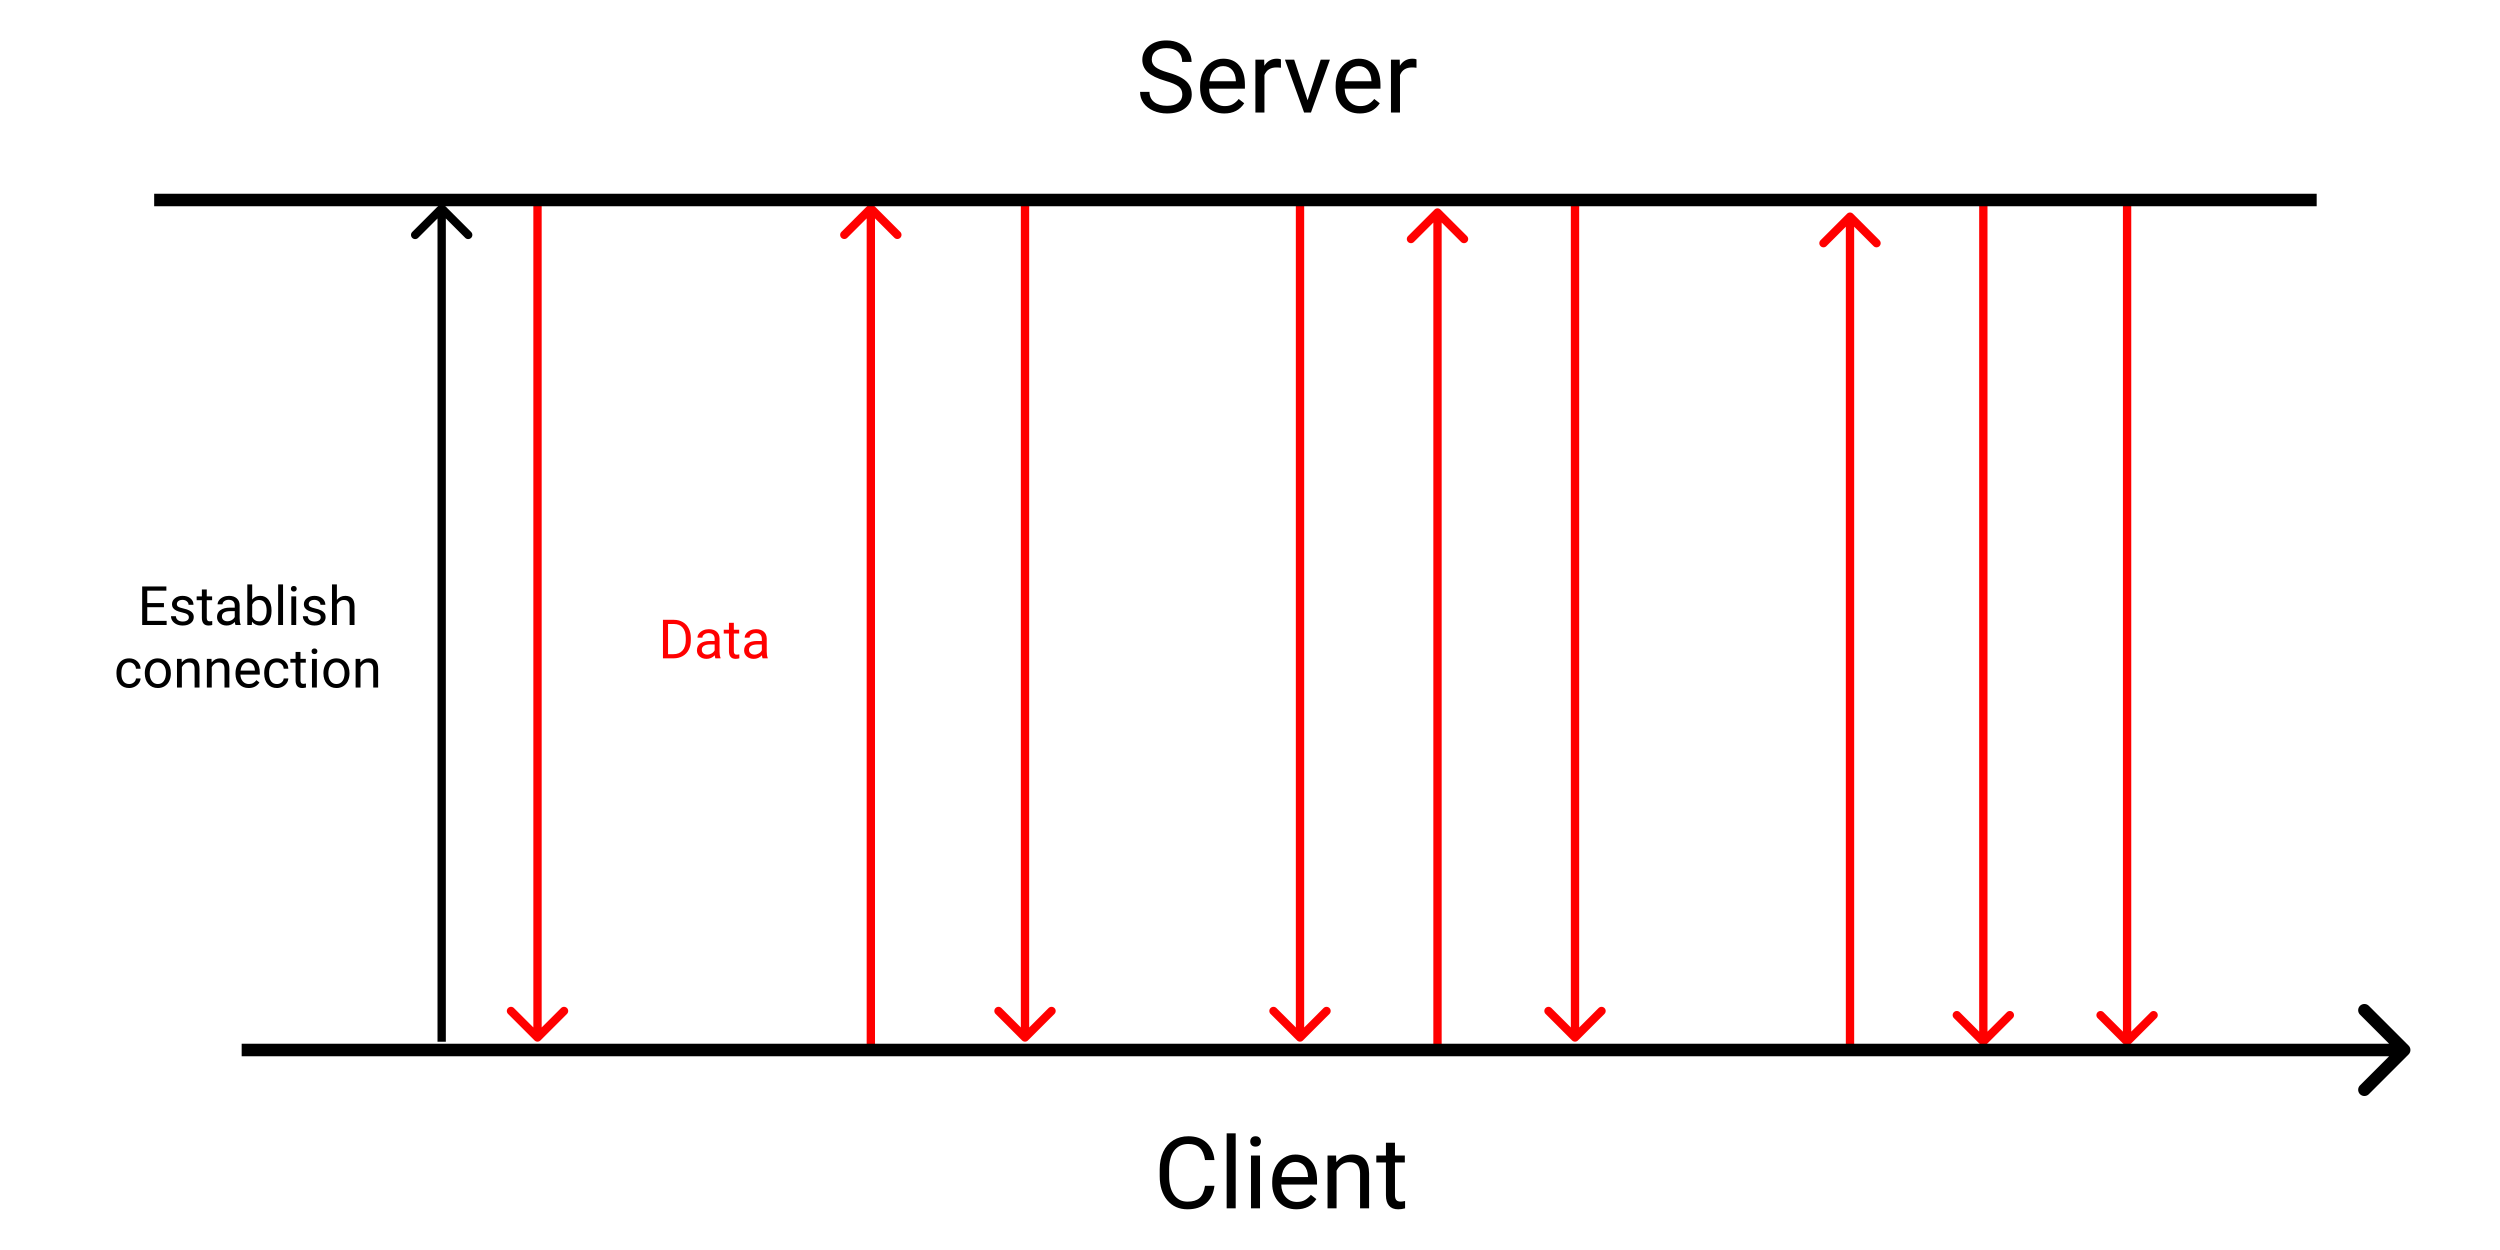 <svg width="600" height="300" viewBox="0 0 600 300" fill="none" xmlns="http://www.w3.org/2000/svg">
<rect x="0" y="0" width="600" height="300" fill="#333333" stroke="none"/>
<g clip-path="url(#clip0_703:191)">
<rect width="600" height="300" fill="white"/>
<path d="M279.688 19.395C277.758 18.84 276.352 18.16 275.469 17.355C274.594 16.543 274.156 15.543 274.156 14.355C274.156 13.012 274.691 11.902 275.762 11.027C276.84 10.145 278.238 9.703 279.957 9.703C281.129 9.703 282.172 9.93 283.086 10.383C284.008 10.836 284.719 11.461 285.219 12.258C285.727 13.055 285.98 13.926 285.98 14.871H283.719C283.719 13.84 283.391 13.031 282.734 12.445C282.078 11.852 281.152 11.555 279.957 11.555C278.848 11.555 277.98 11.801 277.355 12.293C276.738 12.777 276.43 13.453 276.43 14.32C276.43 15.016 276.723 15.605 277.309 16.09C277.902 16.566 278.906 17.004 280.32 17.402C281.742 17.801 282.852 18.242 283.648 18.727C284.453 19.203 285.047 19.762 285.43 20.402C285.82 21.043 286.016 21.797 286.016 22.664C286.016 24.047 285.477 25.156 284.398 25.992C283.32 26.82 281.879 27.234 280.074 27.234C278.902 27.234 277.809 27.012 276.793 26.566C275.777 26.113 274.992 25.496 274.438 24.715C273.891 23.934 273.617 23.047 273.617 22.055H275.879C275.879 23.086 276.258 23.902 277.016 24.504C277.781 25.098 278.801 25.395 280.074 25.395C281.262 25.395 282.172 25.152 282.805 24.668C283.438 24.184 283.754 23.523 283.754 22.688C283.754 21.852 283.461 21.207 282.875 20.754C282.289 20.293 281.227 19.84 279.688 19.395ZM293.832 27.234C292.113 27.234 290.715 26.672 289.637 25.547C288.559 24.414 288.02 22.902 288.02 21.012V20.613C288.02 19.355 288.258 18.234 288.734 17.25C289.219 16.258 289.891 15.484 290.75 14.93C291.617 14.367 292.555 14.086 293.562 14.086C295.211 14.086 296.492 14.629 297.406 15.715C298.32 16.801 298.777 18.355 298.777 20.379V21.281H290.188C290.219 22.531 290.582 23.543 291.277 24.316C291.98 25.082 292.871 25.465 293.949 25.465C294.715 25.465 295.363 25.309 295.895 24.996C296.426 24.684 296.891 24.27 297.289 23.754L298.613 24.785C297.551 26.418 295.957 27.234 293.832 27.234ZM293.562 15.867C292.688 15.867 291.953 16.188 291.359 16.828C290.766 17.461 290.398 18.352 290.258 19.5H296.609V19.336C296.547 18.234 296.25 17.383 295.719 16.781C295.188 16.172 294.469 15.867 293.562 15.867ZM307.426 16.266C307.098 16.211 306.742 16.184 306.359 16.184C304.938 16.184 303.973 16.789 303.465 18V27H301.297V14.32H303.406L303.441 15.785C304.152 14.652 305.16 14.086 306.465 14.086C306.887 14.086 307.207 14.141 307.426 14.25V16.266ZM313.824 24.059L316.965 14.32H319.18L314.633 27H312.98L308.387 14.32H310.602L313.824 24.059ZM326.363 27.234C324.645 27.234 323.246 26.672 322.168 25.547C321.09 24.414 320.551 22.902 320.551 21.012V20.613C320.551 19.355 320.789 18.234 321.266 17.25C321.75 16.258 322.422 15.484 323.281 14.93C324.148 14.367 325.086 14.086 326.094 14.086C327.742 14.086 329.023 14.629 329.938 15.715C330.852 16.801 331.309 18.355 331.309 20.379V21.281H322.719C322.75 22.531 323.113 23.543 323.809 24.316C324.512 25.082 325.402 25.465 326.48 25.465C327.246 25.465 327.895 25.309 328.426 24.996C328.957 24.684 329.422 24.27 329.82 23.754L331.145 24.785C330.082 26.418 328.488 27.234 326.363 27.234ZM326.094 15.867C325.219 15.867 324.484 16.188 323.891 16.828C323.297 17.461 322.93 18.352 322.789 19.5H329.141V19.336C329.078 18.234 328.781 17.383 328.25 16.781C327.719 16.172 327 15.867 326.094 15.867ZM339.957 16.266C339.629 16.211 339.273 16.184 338.891 16.184C337.469 16.184 336.504 16.789 335.996 18V27H333.828V14.32H335.938L335.973 15.785C336.684 14.652 337.691 14.086 338.996 14.086C339.418 14.086 339.738 14.141 339.957 14.25V16.266Z" fill="black"/>
<path d="M291.469 284.586C291.258 286.391 290.59 287.785 289.465 288.77C288.348 289.746 286.859 290.234 285 290.234C282.984 290.234 281.367 289.512 280.148 288.066C278.938 286.621 278.332 284.688 278.332 282.266V280.625C278.332 279.039 278.613 277.645 279.176 276.441C279.746 275.238 280.551 274.316 281.59 273.676C282.629 273.027 283.832 272.703 285.199 272.703C287.012 272.703 288.465 273.211 289.559 274.227C290.652 275.234 291.289 276.633 291.469 278.422H289.207C289.012 277.062 288.586 276.078 287.93 275.469C287.281 274.859 286.371 274.555 285.199 274.555C283.762 274.555 282.633 275.086 281.812 276.148C281 277.211 280.594 278.723 280.594 280.684V282.336C280.594 284.188 280.98 285.66 281.754 286.754C282.527 287.848 283.609 288.395 285 288.395C286.25 288.395 287.207 288.113 287.871 287.551C288.543 286.98 288.988 285.992 289.207 284.586H291.469ZM296.566 290H294.398V272H296.566V290ZM302.402 290H300.234V277.32H302.402V290ZM300.059 273.957C300.059 273.605 300.164 273.309 300.375 273.066C300.594 272.824 300.914 272.703 301.336 272.703C301.758 272.703 302.078 272.824 302.297 273.066C302.516 273.309 302.625 273.605 302.625 273.957C302.625 274.309 302.516 274.602 302.297 274.836C302.078 275.07 301.758 275.188 301.336 275.188C300.914 275.188 300.594 275.07 300.375 274.836C300.164 274.602 300.059 274.309 300.059 273.957ZM311.145 290.234C309.426 290.234 308.027 289.672 306.949 288.547C305.871 287.414 305.332 285.902 305.332 284.012V283.613C305.332 282.355 305.57 281.234 306.047 280.25C306.531 279.258 307.203 278.484 308.062 277.93C308.93 277.367 309.867 277.086 310.875 277.086C312.523 277.086 313.805 277.629 314.719 278.715C315.633 279.801 316.09 281.355 316.09 283.379V284.281H307.5C307.531 285.531 307.895 286.543 308.59 287.316C309.293 288.082 310.184 288.465 311.262 288.465C312.027 288.465 312.676 288.309 313.207 287.996C313.738 287.684 314.203 287.27 314.602 286.754L315.926 287.785C314.863 289.418 313.27 290.234 311.145 290.234ZM310.875 278.867C310 278.867 309.266 279.188 308.672 279.828C308.078 280.461 307.711 281.352 307.57 282.5H313.922V282.336C313.859 281.234 313.562 280.383 313.031 279.781C312.5 279.172 311.781 278.867 310.875 278.867ZM320.66 277.32L320.73 278.914C321.699 277.695 322.965 277.086 324.527 277.086C327.207 277.086 328.559 278.598 328.582 281.621V290H326.414V281.609C326.406 280.695 326.195 280.02 325.781 279.582C325.375 279.145 324.738 278.926 323.871 278.926C323.168 278.926 322.551 279.113 322.02 279.488C321.488 279.863 321.074 280.355 320.777 280.965V290H318.609V277.32H320.66ZM334.793 274.25V277.32H337.16V278.996H334.793V286.859C334.793 287.367 334.898 287.75 335.109 288.008C335.32 288.258 335.68 288.383 336.188 288.383C336.438 288.383 336.781 288.336 337.219 288.242V290C336.648 290.156 336.094 290.234 335.555 290.234C334.586 290.234 333.855 289.941 333.363 289.355C332.871 288.77 332.625 287.938 332.625 286.859V278.996H330.316V277.32H332.625V274.25H334.793Z" fill="black"/>
<path d="M39.346 145.728H35.341V149.003H39.994V150H34.122V140.758H39.93V141.761H35.341V144.731H39.346V145.728ZM45.326 148.178C45.326 147.861 45.205 147.615 44.964 147.442C44.727 147.264 44.31 147.112 43.713 146.985C43.121 146.858 42.649 146.706 42.298 146.528C41.951 146.35 41.693 146.139 41.523 145.893C41.358 145.648 41.276 145.356 41.276 145.017C41.276 144.454 41.513 143.978 41.987 143.589C42.465 143.2 43.074 143.005 43.815 143.005C44.594 143.005 45.224 143.206 45.706 143.608C46.193 144.01 46.437 144.524 46.437 145.15H45.256C45.256 144.829 45.118 144.552 44.843 144.319C44.572 144.086 44.23 143.97 43.815 143.97C43.388 143.97 43.053 144.063 42.812 144.249C42.571 144.435 42.45 144.679 42.45 144.979C42.45 145.263 42.562 145.476 42.787 145.62C43.011 145.764 43.415 145.902 43.999 146.033C44.587 146.164 45.063 146.32 45.427 146.502C45.791 146.684 46.06 146.904 46.233 147.163C46.411 147.417 46.5 147.728 46.5 148.096C46.5 148.709 46.255 149.202 45.764 149.575C45.273 149.943 44.636 150.127 43.853 150.127C43.303 150.127 42.816 150.03 42.393 149.835C41.97 149.64 41.638 149.369 41.397 149.022C41.16 148.671 41.041 148.292 41.041 147.886H42.215C42.236 148.28 42.393 148.593 42.685 148.826C42.981 149.054 43.371 149.168 43.853 149.168C44.297 149.168 44.653 149.08 44.919 148.902C45.19 148.72 45.326 148.479 45.326 148.178ZM49.623 141.469V143.132H50.905V144.04H49.623V148.299C49.623 148.574 49.68 148.781 49.794 148.921C49.909 149.056 50.103 149.124 50.378 149.124C50.514 149.124 50.7 149.099 50.937 149.048V150C50.628 150.085 50.328 150.127 50.036 150.127C49.511 150.127 49.115 149.968 48.849 149.651C48.582 149.333 48.449 148.883 48.449 148.299V144.04H47.198V143.132H48.449V141.469H49.623ZM56.523 150C56.455 149.865 56.4 149.623 56.358 149.276C55.812 149.843 55.16 150.127 54.403 150.127C53.726 150.127 53.169 149.937 52.733 149.556C52.302 149.171 52.086 148.684 52.086 148.096C52.086 147.381 52.357 146.826 52.898 146.433C53.444 146.035 54.21 145.836 55.196 145.836H56.339V145.296C56.339 144.886 56.216 144.56 55.971 144.319C55.725 144.073 55.363 143.951 54.885 143.951C54.466 143.951 54.115 144.056 53.831 144.268C53.548 144.48 53.406 144.736 53.406 145.036H52.226C52.226 144.693 52.346 144.363 52.587 144.046C52.833 143.724 53.163 143.47 53.578 143.284C53.997 143.098 54.456 143.005 54.955 143.005C55.746 143.005 56.366 143.204 56.815 143.602C57.264 143.995 57.496 144.539 57.513 145.233V148.394C57.513 149.025 57.594 149.526 57.754 149.898V150H56.523ZM54.574 149.105C54.942 149.105 55.291 149.01 55.622 148.819C55.952 148.629 56.191 148.381 56.339 148.077V146.667H55.419C53.98 146.667 53.26 147.089 53.26 147.931C53.26 148.299 53.383 148.587 53.628 148.794C53.874 149.001 54.189 149.105 54.574 149.105ZM65.168 146.642C65.168 147.692 64.927 148.536 64.445 149.175C63.962 149.81 63.315 150.127 62.502 150.127C61.635 150.127 60.964 149.82 60.49 149.207L60.433 150H59.354V140.25H60.528V143.887C61.002 143.299 61.656 143.005 62.49 143.005C63.323 143.005 63.977 143.32 64.451 143.951C64.929 144.581 65.168 145.444 65.168 146.541V146.642ZM63.994 146.509C63.994 145.709 63.84 145.091 63.531 144.655C63.222 144.219 62.778 144.001 62.198 144.001C61.423 144.001 60.867 144.361 60.528 145.081V148.051C60.888 148.771 61.449 149.13 62.21 149.13C62.773 149.13 63.211 148.912 63.524 148.477C63.838 148.041 63.994 147.385 63.994 146.509ZM67.93 150H66.755V140.25H67.93V150ZM71.091 150H69.916V143.132H71.091V150ZM69.821 141.31C69.821 141.12 69.878 140.959 69.993 140.828C70.111 140.696 70.285 140.631 70.513 140.631C70.742 140.631 70.915 140.696 71.034 140.828C71.152 140.959 71.211 141.12 71.211 141.31C71.211 141.5 71.152 141.659 71.034 141.786C70.915 141.913 70.742 141.977 70.513 141.977C70.285 141.977 70.111 141.913 69.993 141.786C69.878 141.659 69.821 141.5 69.821 141.31ZM76.975 148.178C76.975 147.861 76.855 147.615 76.613 147.442C76.376 147.264 75.96 147.112 75.363 146.985C74.77 146.858 74.299 146.706 73.947 146.528C73.6 146.35 73.342 146.139 73.173 145.893C73.008 145.648 72.925 145.356 72.925 145.017C72.925 144.454 73.162 143.978 73.636 143.589C74.114 143.2 74.724 143.005 75.464 143.005C76.243 143.005 76.874 143.206 77.356 143.608C77.843 144.01 78.086 144.524 78.086 145.15H76.905C76.905 144.829 76.768 144.552 76.493 144.319C76.222 144.086 75.879 143.97 75.464 143.97C75.037 143.97 74.703 144.063 74.461 144.249C74.22 144.435 74.1 144.679 74.1 144.979C74.1 145.263 74.212 145.476 74.436 145.62C74.66 145.764 75.064 145.902 75.648 146.033C76.237 146.164 76.713 146.32 77.077 146.502C77.441 146.684 77.709 146.904 77.883 147.163C78.061 147.417 78.149 147.728 78.149 148.096C78.149 148.709 77.904 149.202 77.413 149.575C76.922 149.943 76.285 150.127 75.502 150.127C74.952 150.127 74.466 150.03 74.043 149.835C73.619 149.64 73.287 149.369 73.046 149.022C72.809 148.671 72.69 148.292 72.69 147.886H73.865C73.886 148.28 74.043 148.593 74.335 148.826C74.631 149.054 75.02 149.168 75.502 149.168C75.947 149.168 76.302 149.08 76.569 148.902C76.84 148.72 76.975 148.479 76.975 148.178ZM80.853 143.963C81.374 143.324 82.051 143.005 82.885 143.005C84.336 143.005 85.068 143.824 85.081 145.461V150H83.907V145.455C83.903 144.96 83.788 144.594 83.564 144.357C83.344 144.12 82.999 144.001 82.529 144.001C82.148 144.001 81.814 144.103 81.526 144.306C81.239 144.509 81.014 144.776 80.853 145.106V150H79.679V140.25H80.853V143.963ZM31.012 164.168C31.431 164.168 31.797 164.042 32.11 163.788C32.423 163.534 32.596 163.216 32.63 162.835H33.741C33.72 163.229 33.585 163.604 33.335 163.959C33.085 164.314 32.751 164.598 32.332 164.81C31.917 165.021 31.477 165.127 31.012 165.127C30.076 165.127 29.332 164.816 28.777 164.194C28.227 163.568 27.952 162.713 27.952 161.629V161.433C27.952 160.764 28.075 160.169 28.32 159.649C28.566 159.128 28.917 158.724 29.374 158.437C29.835 158.149 30.379 158.005 31.005 158.005C31.776 158.005 32.415 158.236 32.922 158.697C33.434 159.158 33.707 159.757 33.741 160.493H32.63C32.596 160.049 32.427 159.685 32.123 159.401C31.822 159.114 31.45 158.97 31.005 158.97C30.409 158.97 29.945 159.186 29.615 159.617C29.289 160.045 29.127 160.665 29.127 161.477V161.699C29.127 162.491 29.289 163.1 29.615 163.527C29.941 163.955 30.407 164.168 31.012 164.168ZM34.751 161.502C34.751 160.83 34.882 160.224 35.144 159.687C35.411 159.15 35.779 158.735 36.248 158.443C36.722 158.151 37.262 158.005 37.867 158.005C38.802 158.005 39.558 158.329 40.133 158.976C40.713 159.624 41.003 160.485 41.003 161.56V161.642C41.003 162.311 40.874 162.912 40.616 163.445C40.362 163.974 39.996 164.386 39.518 164.683C39.044 164.979 38.498 165.127 37.88 165.127C36.949 165.127 36.194 164.803 35.614 164.156C35.038 163.508 34.751 162.651 34.751 161.585V161.502ZM35.931 161.642C35.931 162.404 36.107 163.015 36.458 163.477C36.813 163.938 37.287 164.168 37.88 164.168C38.477 164.168 38.95 163.936 39.302 163.47C39.653 163 39.829 162.345 39.829 161.502C39.829 160.749 39.649 160.14 39.289 159.674C38.934 159.205 38.46 158.97 37.867 158.97C37.287 158.97 36.82 159.2 36.464 159.662C36.109 160.123 35.931 160.783 35.931 161.642ZM43.586 158.132L43.624 158.995C44.149 158.335 44.835 158.005 45.681 158.005C47.133 158.005 47.865 158.824 47.877 160.461V165H46.703V160.455C46.699 159.96 46.585 159.594 46.36 159.357C46.14 159.12 45.795 159.001 45.326 159.001C44.945 159.001 44.611 159.103 44.323 159.306C44.035 159.509 43.811 159.776 43.65 160.106V165H42.476V158.132H43.586ZM50.759 158.132L50.797 158.995C51.322 158.335 52.008 158.005 52.854 158.005C54.306 158.005 55.038 158.824 55.05 160.461V165H53.876V160.455C53.872 159.96 53.758 159.594 53.533 159.357C53.313 159.12 52.968 159.001 52.498 159.001C52.118 159.001 51.783 159.103 51.496 159.306C51.208 159.509 50.984 159.776 50.823 160.106V165H49.648V158.132H50.759ZM59.671 165.127C58.74 165.127 57.983 164.822 57.399 164.213C56.815 163.599 56.523 162.78 56.523 161.756V161.541C56.523 160.859 56.652 160.252 56.91 159.719C57.172 159.181 57.536 158.762 58.002 158.462C58.472 158.157 58.98 158.005 59.525 158.005C60.418 158.005 61.112 158.299 61.607 158.887C62.102 159.475 62.35 160.318 62.35 161.414V161.902H57.697C57.714 162.579 57.911 163.127 58.288 163.546C58.669 163.961 59.151 164.168 59.735 164.168C60.15 164.168 60.501 164.084 60.789 163.915C61.076 163.745 61.328 163.521 61.544 163.242L62.261 163.8C61.686 164.685 60.822 165.127 59.671 165.127ZM59.525 158.97C59.051 158.97 58.654 159.143 58.332 159.49C58.01 159.833 57.812 160.315 57.735 160.938H61.176V160.849C61.142 160.252 60.981 159.791 60.693 159.465C60.406 159.135 60.016 158.97 59.525 158.97ZM66.47 164.168C66.889 164.168 67.255 164.042 67.568 163.788C67.881 163.534 68.055 163.216 68.088 162.835H69.199C69.178 163.229 69.043 163.604 68.793 163.959C68.543 164.314 68.209 164.598 67.79 164.81C67.375 165.021 66.935 165.127 66.47 165.127C65.534 165.127 64.79 164.816 64.235 164.194C63.685 163.568 63.41 162.713 63.41 161.629V161.433C63.41 160.764 63.533 160.169 63.778 159.649C64.024 159.128 64.375 158.724 64.832 158.437C65.293 158.149 65.837 158.005 66.463 158.005C67.234 158.005 67.873 158.236 68.38 158.697C68.892 159.158 69.165 159.757 69.199 160.493H68.088C68.055 160.049 67.885 159.685 67.581 159.401C67.28 159.114 66.908 158.97 66.463 158.97C65.867 158.97 65.403 159.186 65.073 159.617C64.747 160.045 64.585 160.665 64.585 161.477V161.699C64.585 162.491 64.747 163.1 65.073 163.527C65.399 163.955 65.865 164.168 66.47 164.168ZM72.113 156.469V158.132H73.395V159.04H72.113V163.299C72.113 163.574 72.17 163.781 72.284 163.921C72.398 164.056 72.593 164.124 72.868 164.124C73.004 164.124 73.19 164.099 73.427 164.048V165C73.118 165.085 72.817 165.127 72.525 165.127C72.001 165.127 71.605 164.968 71.338 164.651C71.072 164.333 70.939 163.883 70.939 163.299V159.04H69.688V158.132H70.939V156.469H72.113ZM76.048 165H74.874V158.132H76.048V165ZM74.779 156.31C74.779 156.12 74.836 155.959 74.95 155.828C75.069 155.696 75.242 155.631 75.471 155.631C75.699 155.631 75.873 155.696 75.991 155.828C76.11 155.959 76.169 156.12 76.169 156.31C76.169 156.5 76.11 156.659 75.991 156.786C75.873 156.913 75.699 156.977 75.471 156.977C75.242 156.977 75.069 156.913 74.95 156.786C74.836 156.659 74.779 156.5 74.779 156.31ZM77.623 161.502C77.623 160.83 77.754 160.224 78.016 159.687C78.283 159.15 78.651 158.735 79.121 158.443C79.595 158.151 80.134 158.005 80.739 158.005C81.674 158.005 82.43 158.329 83.005 158.976C83.585 159.624 83.875 160.485 83.875 161.56V161.642C83.875 162.311 83.746 162.912 83.488 163.445C83.234 163.974 82.868 164.386 82.39 164.683C81.916 164.979 81.37 165.127 80.752 165.127C79.821 165.127 79.066 164.803 78.486 164.156C77.91 163.508 77.623 162.651 77.623 161.585V161.502ZM78.803 161.642C78.803 162.404 78.979 163.015 79.33 163.477C79.686 163.938 80.159 164.168 80.752 164.168C81.349 164.168 81.823 163.936 82.174 163.47C82.525 163 82.701 162.345 82.701 161.502C82.701 160.749 82.521 160.14 82.161 159.674C81.806 159.205 81.332 158.97 80.739 158.97C80.159 158.97 79.692 159.2 79.336 159.662C78.981 160.123 78.803 160.783 78.803 161.642ZM86.459 158.132L86.497 158.995C87.021 158.335 87.707 158.005 88.553 158.005C90.005 158.005 90.737 158.824 90.749 160.461V165H89.575V160.455C89.571 159.96 89.457 159.594 89.232 159.357C89.012 159.12 88.668 159.001 88.198 159.001C87.817 159.001 87.483 159.103 87.195 159.306C86.907 159.509 86.683 159.776 86.522 160.106V165H85.348V158.132H86.459Z" fill="black"/>
<path d="M159.111 158V148.758H161.72C162.524 148.758 163.235 148.936 163.853 149.291C164.471 149.646 164.947 150.152 165.281 150.808C165.62 151.464 165.791 152.217 165.795 153.068V153.658C165.795 154.53 165.626 155.294 165.288 155.95C164.953 156.606 164.473 157.109 163.847 157.46C163.225 157.812 162.499 157.992 161.669 158H159.111ZM160.33 149.761V157.003H161.612C162.552 157.003 163.282 156.711 163.802 156.127C164.327 155.543 164.589 154.712 164.589 153.633V153.093C164.589 152.044 164.342 151.229 163.847 150.649C163.356 150.065 162.658 149.769 161.752 149.761H160.33ZM171.699 158C171.631 157.865 171.576 157.623 171.534 157.276C170.988 157.843 170.336 158.127 169.579 158.127C168.901 158.127 168.345 157.937 167.909 157.556C167.478 157.171 167.262 156.684 167.262 156.096C167.262 155.381 167.533 154.826 168.074 154.433C168.62 154.035 169.386 153.836 170.372 153.836H171.515V153.296C171.515 152.886 171.392 152.56 171.146 152.319C170.901 152.073 170.539 151.951 170.061 151.951C169.642 151.951 169.291 152.056 169.007 152.268C168.724 152.48 168.582 152.736 168.582 153.036H167.401C167.401 152.693 167.522 152.363 167.763 152.046C168.009 151.724 168.339 151.47 168.753 151.284C169.172 151.098 169.631 151.005 170.131 151.005C170.922 151.005 171.542 151.204 171.991 151.602C172.439 151.995 172.672 152.539 172.689 153.233V156.394C172.689 157.025 172.769 157.526 172.93 157.898V158H171.699ZM169.75 157.105C170.118 157.105 170.467 157.01 170.797 156.819C171.127 156.629 171.367 156.381 171.515 156.077V154.667H170.594C169.155 154.667 168.436 155.089 168.436 155.931C168.436 156.299 168.559 156.587 168.804 156.794C169.05 157.001 169.365 157.105 169.75 157.105ZM176.123 149.469V151.132H177.405V152.04H176.123V156.299C176.123 156.574 176.18 156.781 176.294 156.921C176.409 157.056 176.603 157.124 176.878 157.124C177.014 157.124 177.2 157.099 177.437 157.048V158C177.128 158.085 176.828 158.127 176.536 158.127C176.011 158.127 175.615 157.968 175.349 157.651C175.082 157.333 174.949 156.883 174.949 156.299V152.04H173.698V151.132H174.949V149.469H176.123ZM183.023 158C182.955 157.865 182.9 157.623 182.858 157.276C182.312 157.843 181.66 158.127 180.903 158.127C180.226 158.127 179.669 157.937 179.233 157.556C178.802 157.171 178.586 156.684 178.586 156.096C178.586 155.381 178.857 154.826 179.398 154.433C179.944 154.035 180.71 153.836 181.696 153.836H182.839V153.296C182.839 152.886 182.716 152.56 182.471 152.319C182.225 152.073 181.863 151.951 181.385 151.951C180.966 151.951 180.615 152.056 180.332 152.268C180.048 152.48 179.906 152.736 179.906 153.036H178.726C178.726 152.693 178.846 152.363 179.087 152.046C179.333 151.724 179.663 151.47 180.078 151.284C180.497 151.098 180.956 151.005 181.455 151.005C182.246 151.005 182.866 151.204 183.315 151.602C183.763 151.995 183.996 152.539 184.013 153.233V156.394C184.013 157.025 184.094 157.526 184.254 157.898V158H183.023ZM181.074 157.105C181.442 157.105 181.791 157.01 182.122 156.819C182.452 156.629 182.691 156.381 182.839 156.077V154.667H181.918C180.48 154.667 179.76 155.089 179.76 155.931C179.76 156.299 179.883 156.587 180.128 156.794C180.374 157.001 180.689 157.105 181.074 157.105Z" fill="#FF0000"/>
<path d="M509.793 250.708C510.183 251.099 510.817 251.099 511.207 250.708L517.571 244.344C517.962 243.954 517.962 243.321 517.571 242.93C517.181 242.54 516.547 242.54 516.157 242.93L510.5 248.587L504.843 242.93C504.453 242.54 503.819 242.54 503.429 242.93C503.038 243.321 503.038 243.954 503.429 244.344L509.793 250.708ZM509.5 47.999V250.001H511.5V47.999H509.5Z" fill="#FF0000"/>
<path d="M106.709 49.312C106.319 48.922 105.685 48.922 105.295 49.312L98.931 55.676C98.54 56.067 98.54 56.7 98.931 57.091C99.321 57.481 99.954 57.481 100.345 57.091L106.002 51.434L111.659 57.091C112.049 57.481 112.682 57.481 113.073 57.091C113.464 56.7 113.464 56.067 113.073 55.676L106.709 49.312ZM107.002 250.02L107.002 50.02H105.002L105.002 250.02H107.002Z" fill="black"/>
<path d="M128.295 249.707C128.685 250.098 129.319 250.098 129.709 249.707L136.073 243.343C136.464 242.953 136.464 242.319 136.073 241.929C135.682 241.538 135.049 241.538 134.659 241.929L129.002 247.586L123.345 241.929C122.955 241.538 122.321 241.538 121.931 241.929C121.54 242.319 121.54 242.953 121.931 243.343L128.295 249.707ZM128.002 49L128.002 249H130.002L130.002 49H128.002Z" fill="#FF0000"/>
<path d="M311.295 249.707C311.685 250.098 312.319 250.098 312.709 249.707L319.073 243.343C319.464 242.953 319.464 242.319 319.073 241.929C318.682 241.538 318.049 241.538 317.659 241.929L312.002 247.586L306.345 241.929C305.955 241.538 305.321 241.538 304.931 241.929C304.54 242.319 304.54 242.953 304.931 243.343L311.295 249.707ZM311.002 49V249H313.002V49H311.002Z" fill="#FF0000"/>
<path d="M377.295 249.707C377.685 250.098 378.319 250.098 378.709 249.707L385.073 243.343C385.464 242.953 385.464 242.319 385.073 241.929C384.682 241.538 384.049 241.538 383.659 241.929L378.002 247.586L372.345 241.929C371.955 241.538 371.321 241.538 370.931 241.929C370.54 242.319 370.54 242.953 370.931 243.343L377.295 249.707ZM377.002 49V249H379.002V49H377.002Z" fill="#FF0000"/>
<path d="M345.707 50.293C345.317 49.902 344.683 49.902 344.293 50.293L337.929 56.657C337.538 57.047 337.538 57.681 337.929 58.071C338.319 58.462 338.953 58.462 339.343 58.071L345 52.414L350.657 58.071C351.047 58.462 351.681 58.462 352.071 58.071C352.462 57.681 352.462 57.047 352.071 56.657L345.707 50.293ZM346 251L346 51H344L344 251H346Z" fill="#FF0000"/>
<path d="M444.707 51.293C444.317 50.902 443.683 50.902 443.293 51.293L436.929 57.657C436.538 58.047 436.538 58.681 436.929 59.071C437.319 59.462 437.953 59.462 438.343 59.071L444 53.414L449.657 59.071C450.047 59.462 450.681 59.462 451.071 59.071C451.462 58.681 451.462 58.047 451.071 57.657L444.707 51.293ZM445 252L445 52H443L443 252H445Z" fill="#FF0000"/>
<path d="M475.293 250.707C475.683 251.098 476.317 251.098 476.707 250.707L483.071 244.343C483.462 243.953 483.462 243.319 483.071 242.929C482.681 242.538 482.047 242.538 481.657 242.929L476 248.586L470.343 242.929C469.953 242.538 469.319 242.538 468.929 242.929C468.538 243.319 468.538 243.953 468.929 244.343L475.293 250.707ZM475 48V250H477V48H475Z" fill="#FF0000"/>
<path d="M209.707 49.293C209.317 48.902 208.683 48.902 208.293 49.293L201.929 55.657C201.538 56.047 201.538 56.681 201.929 57.071C202.319 57.462 202.953 57.462 203.343 57.071L209 51.414L214.657 57.071C215.047 57.462 215.681 57.462 216.071 57.071C216.462 56.681 216.462 56.047 216.071 55.657L209.707 49.293ZM210 252L210 50H208L208 252H210Z" fill="#FF0000"/>
<path d="M245.295 249.707C245.685 250.098 246.319 250.098 246.709 249.707L253.073 243.343C253.464 242.953 253.464 242.319 253.073 241.929C252.682 241.538 252.049 241.538 251.659 241.929L246.002 247.586L240.345 241.929C239.955 241.538 239.321 241.538 238.931 241.929C238.54 242.319 238.54 242.953 238.931 243.343L245.295 249.707ZM245.002 49L245.002 249H247.002L247.002 49H245.002Z" fill="#FF0000"/>
<path d="M578.065 253.061C578.65 252.475 578.65 251.525 578.065 250.939L568.519 241.393C567.933 240.808 566.983 240.808 566.397 241.393C565.811 241.979 565.811 242.929 566.397 243.515L574.883 252L566.397 260.485C565.811 261.071 565.811 262.021 566.397 262.607C566.983 263.192 567.933 263.192 568.519 262.607L578.065 253.061ZM58 253.5H577.004V250.5H58V253.5Z" fill="black"/>
<path d="M37 48H556.004" stroke="black" stroke-width="3"/>
</g>
<defs>
<clipPath id="clip0_703:191">
<rect width="600" height="300" fill="white"/>
</clipPath>
</defs>
</svg>
